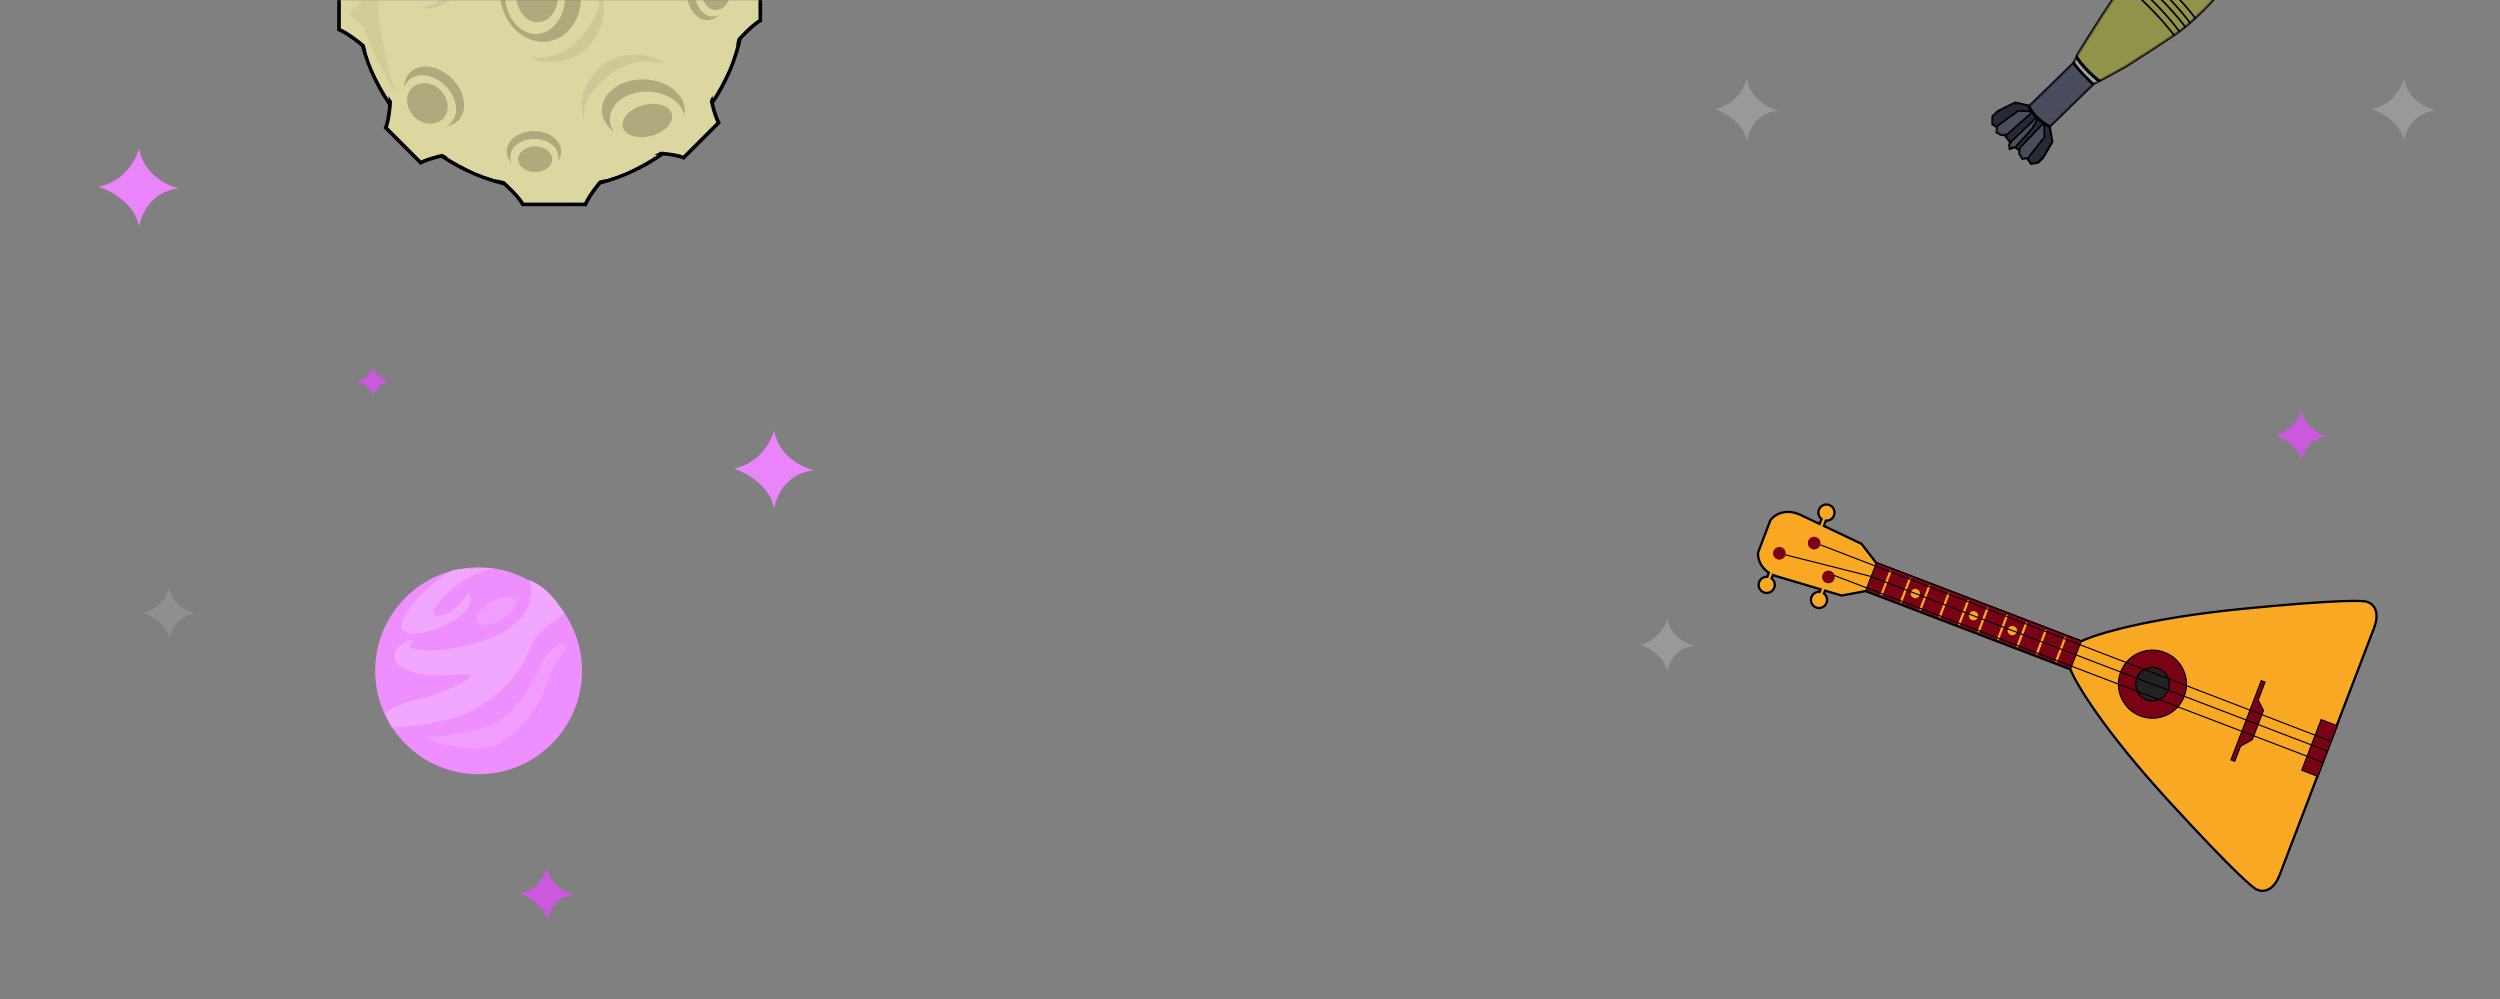 <svg width="1366" height="546" viewBox="0 0 1366 546" fill="none" xmlns="http://www.w3.org/2000/svg">
<rect x="0" y="0" width="1366" height="546" fill="#808080" stroke="none"/>
<mask id="mask0_92_1050" style="mask-type:alpha" maskUnits="userSpaceOnUse" x="0" y="0" width="1366" height="546">
<rect width="1366" height="546" fill="#E466F9"/>
</mask>
<g mask="url(#mask0_92_1050)">
<mask id="path-2-outside-1_92_1050" maskUnits="userSpaceOnUse" x="932.633" y="212.541" width="370.239" height="277.92" fill="black">
<rect fill="white" x="932.633" y="212.541" width="370.239" height="277.92"/>
<path fill-rule="evenodd" clip-rule="evenodd" d="M1185.3 438.031C1149.48 398.959 1134.35 373.557 1131.26 365.74L1019.37 322.965L1006.3 325.391C1004.14 324.773 1000.91 323.822 997.192 322.722L996.59 324.296C998.099 325.454 998.738 327.506 998.024 329.374C997.154 331.65 994.603 332.79 992.326 331.92C990.049 331.05 988.909 328.499 989.78 326.222C990.494 324.354 992.338 323.252 994.235 323.396L994.767 322.003C991.562 321.053 988.114 320.027 984.755 319.028L984.755 319.027C979.601 317.494 974.658 316.023 971.127 314.984C970.273 314.732 969.485 314.443 968.757 314.122L968.012 316.071C969.521 317.229 970.159 319.281 969.445 321.148C968.575 323.425 966.024 324.565 963.747 323.694C961.47 322.824 960.33 320.273 961.201 317.996C961.915 316.129 963.759 315.026 965.656 315.17L966.515 312.923C961.341 309.594 960.348 304.461 960.621 301.856L967.373 284.194C969.283 281.552 975.274 277.299 983.955 281.427C986.689 282.727 990.33 284.448 994.243 286.295L995.281 283.581C993.772 282.423 993.133 280.371 993.847 278.504C994.717 276.227 997.269 275.087 999.545 275.957C1001.82 276.828 1002.96 279.379 1002.09 281.656C1001.38 283.523 999.533 284.626 997.636 284.482L996.53 287.375L996.806 287.505C1004.64 291.205 1013 295.149 1017.1 297.133L1025.22 307.659L1137.12 350.433C1144.63 346.672 1172.84 337.85 1225.59 332.651C1278.33 327.452 1292.83 328.005 1293.49 328.931C1296.25 329.65 1300.86 333.5 1297.17 343.152L1245.63 477.968C1241.94 487.626 1235.94 487.426 1233.4 486.118C1232.29 486.369 1221.12 477.104 1185.3 438.031Z"/>
</mask>
<path fill-rule="evenodd" clip-rule="evenodd" d="M1185.3 438.031C1149.48 398.959 1134.35 373.557 1131.26 365.74L1019.37 322.965L1006.3 325.391C1004.14 324.773 1000.91 323.822 997.192 322.722L996.59 324.296C998.099 325.454 998.738 327.506 998.024 329.374C997.154 331.65 994.603 332.79 992.326 331.92C990.049 331.05 988.909 328.499 989.78 326.222C990.494 324.354 992.338 323.252 994.235 323.396L994.767 322.003C991.562 321.053 988.114 320.027 984.755 319.028L984.755 319.027C979.601 317.494 974.658 316.023 971.127 314.984C970.273 314.732 969.485 314.443 968.757 314.122L968.012 316.071C969.521 317.229 970.159 319.281 969.445 321.148C968.575 323.425 966.024 324.565 963.747 323.694C961.47 322.824 960.33 320.273 961.201 317.996C961.915 316.129 963.759 315.026 965.656 315.17L966.515 312.923C961.341 309.594 960.348 304.461 960.621 301.856L967.373 284.194C969.283 281.552 975.274 277.299 983.955 281.427C986.689 282.727 990.33 284.448 994.243 286.295L995.281 283.581C993.772 282.423 993.133 280.371 993.847 278.504C994.717 276.227 997.269 275.087 999.545 275.957C1001.82 276.828 1002.96 279.379 1002.09 281.656C1001.38 283.523 999.533 284.626 997.636 284.482L996.53 287.375L996.806 287.505C1004.64 291.205 1013 295.149 1017.1 297.133L1025.22 307.659L1137.12 350.433C1144.63 346.672 1172.84 337.85 1225.59 332.651C1278.33 327.452 1292.83 328.005 1293.49 328.931C1296.25 329.65 1300.86 333.5 1297.17 343.152L1245.63 477.968C1241.94 487.626 1235.94 487.426 1233.4 486.118C1232.29 486.369 1221.12 477.104 1185.3 438.031Z" fill="#F9A824"/>
<path d="M1131.26 365.74L1131.85 365.508L1131.75 365.25L1131.49 365.151L1131.26 365.74ZM1185.3 438.031L1185.76 437.605L1185.3 438.031ZM1019.37 322.965L1019.6 322.376L1019.43 322.313L1019.26 322.345L1019.37 322.965ZM1006.3 325.391L1006.12 325.997L1006.27 326.038L1006.41 326.011L1006.3 325.391ZM997.192 322.722L997.371 322.117L996.812 321.952L996.603 322.497L997.192 322.722ZM996.59 324.296L996.001 324.071L995.834 324.51L996.207 324.797L996.59 324.296ZM994.235 323.396L994.187 324.024L994.656 324.06L994.824 323.621L994.235 323.396ZM994.767 322.003L995.356 322.228L995.599 321.592L994.946 321.399L994.767 322.003ZM984.755 319.028L984.575 319.632L984.576 319.632L984.755 319.028ZM984.755 319.027L984.935 318.423L984.935 318.423L984.755 319.027ZM971.127 314.984L971.305 314.379L971.305 314.379L971.127 314.984ZM968.757 314.122L969.011 313.545L968.405 313.277L968.168 313.897L968.757 314.122ZM968.012 316.071L967.423 315.846L967.255 316.285L967.628 316.571L968.012 316.071ZM961.201 317.996L961.79 318.221L961.201 317.996ZM965.656 315.17L965.608 315.799L966.077 315.834L966.245 315.395L965.656 315.17ZM966.515 312.923L967.104 313.148L967.287 312.669L966.856 312.392L966.515 312.923ZM960.621 301.856L960.032 301.63L960.003 301.708L959.994 301.79L960.621 301.856ZM967.373 284.194L966.862 283.825L966.813 283.892L966.784 283.969L967.373 284.194ZM983.955 281.427L983.684 281.996L983.955 281.427ZM994.243 286.295L993.974 286.865L994.589 287.156L994.832 286.52L994.243 286.295ZM995.281 283.581L995.87 283.806L996.038 283.367L995.665 283.081L995.281 283.581ZM997.636 284.482L997.684 283.853L997.215 283.817L997.047 284.256L997.636 284.482ZM996.53 287.375L995.941 287.15L995.733 287.696L996.261 287.945L996.53 287.375ZM996.806 287.505L996.537 288.075L996.537 288.075L996.806 287.505ZM1017.1 297.133L1017.6 296.748L1017.51 296.63L1017.37 296.565L1017.1 297.133ZM1025.22 307.659L1024.73 308.044L1024.83 308.185L1025 308.248L1025.22 307.659ZM1137.12 350.433L1136.89 351.022L1137.15 351.121L1137.4 350.997L1137.12 350.433ZM1225.59 332.651L1225.52 332.024L1225.59 332.651ZM1293.49 328.931L1292.98 329.296L1293.11 329.483L1293.33 329.541L1293.49 328.931ZM1233.4 486.118L1233.69 485.558L1233.49 485.453L1233.26 485.503L1233.4 486.118ZM1130.68 365.971C1133.81 373.898 1149 399.37 1184.84 438.457L1185.76 437.605C1149.96 398.548 1134.89 373.215 1131.85 365.508L1130.68 365.971ZM1019.15 323.554L1131.04 366.329L1131.49 365.151L1019.6 322.376L1019.15 323.554ZM1006.41 326.011L1019.49 323.585L1019.26 322.345L1006.18 324.771L1006.41 326.011ZM997.013 323.326C1000.73 324.427 1003.97 325.378 1006.12 325.997L1006.47 324.785C1004.32 324.168 1001.09 323.218 997.371 322.117L997.013 323.326ZM997.179 324.521L997.781 322.947L996.603 322.497L996.001 324.071L997.179 324.521ZM998.613 329.599C999.429 327.464 998.698 325.119 996.974 323.796L996.207 324.797C997.501 325.789 998.047 327.549 997.435 329.148L998.613 329.599ZM992.101 332.509C994.703 333.504 997.619 332.201 998.613 329.599L997.435 329.148C996.689 331.1 994.503 332.077 992.551 331.331L992.101 332.509ZM989.191 325.997C988.196 328.599 989.499 331.514 992.101 332.509L992.551 331.331C990.6 330.585 989.623 328.398 990.369 326.447L989.191 325.997ZM994.283 322.767C992.116 322.602 990.007 323.862 989.191 325.997L990.369 326.447C990.98 324.847 992.561 323.901 994.187 324.024L994.283 322.767ZM994.178 321.778L993.646 323.171L994.824 323.621L995.356 322.228L994.178 321.778ZM984.576 319.632C987.934 320.631 991.382 321.657 994.588 322.608L994.946 321.399C991.741 320.448 988.294 319.422 984.935 318.423L984.576 319.632ZM984.574 319.631L984.575 319.632L984.936 318.424L984.935 318.423L984.574 319.631ZM970.949 315.588C974.479 316.628 979.42 318.098 984.575 319.632L984.935 318.423C979.781 316.89 974.837 315.419 971.305 314.379L970.949 315.588ZM968.502 314.699C969.256 315.031 970.07 315.33 970.949 315.588L971.305 314.379C970.476 314.135 969.713 313.855 969.011 313.545L968.502 314.699ZM968.601 316.296L969.346 314.347L968.168 313.897L967.423 315.846L968.601 316.296ZM970.034 321.373C970.85 319.238 970.12 316.893 968.395 315.571L967.628 316.571C968.922 317.564 969.468 319.323 968.856 320.923L970.034 321.373ZM963.522 324.283C966.124 325.278 969.04 323.975 970.034 321.373L968.856 320.923C968.11 322.874 965.924 323.851 963.972 323.105L963.522 324.283ZM960.612 317.771C959.617 320.373 960.92 323.289 963.522 324.283L963.972 323.105C962.021 322.359 961.044 320.173 961.79 318.221L960.612 317.771ZM965.704 314.541C963.537 314.377 961.428 315.636 960.612 317.771L961.79 318.221C962.401 316.621 963.982 315.675 965.608 315.799L965.704 314.541ZM965.926 312.697L965.067 314.945L966.245 315.395L967.104 313.148L965.926 312.697ZM959.994 301.79C959.701 304.585 960.764 309.973 966.174 313.453L966.856 312.392C961.919 309.216 960.995 304.336 961.248 301.921L959.994 301.79ZM966.784 283.969L960.032 301.63L961.21 302.081L967.962 284.419L966.784 283.969ZM984.226 280.858C975.221 276.576 968.917 280.982 966.862 283.825L967.884 284.564C969.649 282.121 975.326 278.022 983.684 281.996L984.226 280.858ZM994.512 285.725C990.599 283.878 986.959 282.158 984.226 280.858L983.684 281.996C986.42 283.297 990.061 285.018 993.974 286.865L994.512 285.725ZM994.692 283.356L993.654 286.07L994.832 286.52L995.87 283.806L994.692 283.356ZM993.258 278.279C992.442 280.414 993.173 282.758 994.897 284.081L995.665 283.081C994.371 282.088 993.824 280.329 994.436 278.729L993.258 278.279ZM999.77 275.369C997.168 274.374 994.253 275.677 993.258 278.279L994.436 278.729C995.182 276.778 997.369 275.8 999.32 276.546L999.77 275.369ZM1002.68 281.881C1003.68 279.279 1002.37 276.363 999.77 275.369L999.32 276.546C1001.27 277.292 1002.25 279.479 1001.5 281.431L1002.68 281.881ZM997.589 285.11C999.756 285.275 1001.86 284.016 1002.68 281.881L1001.5 281.431C1000.89 283.03 999.31 283.977 997.684 283.853L997.589 285.11ZM997.119 287.6L998.225 284.707L997.047 284.256L995.941 287.15L997.119 287.6ZM997.075 286.935L996.799 286.805L996.261 287.945L996.537 288.075L997.075 286.935ZM1017.37 296.565C1013.27 294.58 1004.91 290.634 997.075 286.935L996.537 288.075C1004.38 291.776 1012.73 295.718 1016.82 297.7L1017.37 296.565ZM1025.72 307.274L1017.6 296.748L1016.6 297.518L1024.73 308.044L1025.72 307.274ZM1137.34 349.844L1025.45 307.07L1025 308.248L1136.89 351.022L1137.34 349.844ZM1225.52 332.024C1172.76 337.225 1144.45 346.055 1136.83 349.869L1137.4 350.997C1144.81 347.289 1172.92 338.476 1225.65 333.278L1225.52 332.024ZM1294.01 328.566C1293.91 328.435 1293.79 328.352 1293.7 328.3C1293.61 328.245 1293.51 328.202 1293.41 328.167C1293.2 328.097 1292.95 328.039 1292.65 327.99C1292.05 327.89 1291.2 327.811 1290.05 327.76C1287.75 327.658 1284.2 327.666 1279.05 327.864C1268.73 328.261 1251.9 329.423 1225.52 332.024L1225.65 333.278C1252.01 330.679 1268.81 329.519 1279.1 329.124C1284.24 328.926 1287.74 328.92 1289.99 329.02C1291.12 329.07 1291.92 329.146 1292.44 329.233C1292.71 329.277 1292.89 329.321 1292.99 329.359C1293.02 329.368 1293.04 329.375 1293.05 329.381C1293.07 329.387 1293.07 329.391 1293.07 329.391C1293.07 329.39 1293.07 329.389 1293.07 329.386C1293.06 329.383 1293.06 329.379 1293.05 329.372C1293.03 329.359 1293.01 329.335 1292.98 329.296L1294.01 328.566ZM1297.76 343.377C1299.64 338.446 1299.45 334.886 1298.32 332.429C1297.2 329.981 1295.2 328.723 1293.65 328.321L1293.33 329.541C1294.55 329.858 1296.23 330.885 1297.18 332.954C1298.12 335.015 1298.38 338.207 1296.58 342.927L1297.76 343.377ZM1246.22 478.193L1297.76 343.377L1296.58 342.927L1245.04 477.743L1246.22 478.193ZM1233.11 486.679C1234.53 487.41 1236.87 487.81 1239.33 486.733C1241.81 485.652 1244.33 483.128 1246.22 478.193L1245.04 477.743C1243.23 482.467 1240.91 484.671 1238.83 485.577C1236.74 486.488 1234.81 486.134 1233.69 485.558L1233.11 486.679ZM1184.84 438.457C1202.75 457.998 1214.51 470.093 1221.93 477.274C1225.64 480.864 1228.27 483.233 1230.06 484.693C1230.95 485.421 1231.64 485.934 1232.15 486.259C1232.4 486.421 1232.63 486.547 1232.83 486.63C1232.93 486.672 1233.03 486.708 1233.14 486.731C1233.24 486.752 1233.38 486.769 1233.54 486.733L1233.26 485.503C1233.31 485.493 1233.34 485.492 1233.36 485.493C1233.38 485.493 1233.38 485.494 1233.39 485.495C1233.39 485.495 1233.4 485.496 1233.4 485.496C1233.4 485.496 1233.39 485.495 1233.37 485.49C1233.36 485.485 1233.34 485.478 1233.32 485.468C1233.21 485.423 1233.05 485.338 1232.82 485.194C1232.37 484.909 1231.73 484.433 1230.85 483.717C1229.11 482.29 1226.51 479.947 1222.81 476.368C1215.41 469.211 1203.67 457.137 1185.76 437.605L1184.84 438.457Z" fill="black" mask="url(#path-2-outside-1_92_1050)"/>
<path d="M1235.55 371.915L1219 415.199L1221.06 415.987L1224.22 407.743L1230.66 404.131L1236.74 388.23L1233.9 382.42L1237.61 372.703L1235.55 371.915Z" fill="#790215" stroke="black" stroke-width="0.63"/>
<rect x="1257.67" y="420.869" width="29.632" height="9.457" transform="rotate(-69.079 1257.67 420.869)" fill="#790215" stroke="black" stroke-width="0.63"/>
<path d="M1025.32 307.409L1019.47 322.721L1131.36 365.495L1137.21 350.184L1025.32 307.409Z" fill="#790215" stroke="black" stroke-width="0.63"/>
<ellipse cx="1046.54" cy="324.295" rx="2.522" ry="2.522" transform="rotate(110.921 1046.54 324.295)" fill="#F9A824"/>
<ellipse cx="1078.34" cy="336.452" rx="2.522" ry="2.522" transform="rotate(110.921 1078.34 336.452)" fill="#F9A824"/>
<ellipse cx="1099.54" cy="344.557" rx="2.522" ry="2.522" transform="rotate(110.921 1099.54 344.557)" fill="#F9A824"/>
<rect x="1027.35" y="325.059" width="14.501" height="1.261" rx="0.63" transform="rotate(-69.079 1027.35 325.059)" fill="#F9A824"/>
<rect x="1037.95" y="329.111" width="14.501" height="1.261" rx="0.63" transform="rotate(-69.079 1037.95 329.111)" fill="#F9A824"/>
<rect x="1048.55" y="333.164" width="14.501" height="1.261" rx="0.63" transform="rotate(-69.079 1048.55 333.164)" fill="#F9A824"/>
<rect x="1059.15" y="337.216" width="14.501" height="1.261" rx="0.63" transform="rotate(-69.079 1059.15 337.216)" fill="#F9A824"/>
<rect x="1069.75" y="341.268" width="14.501" height="1.261" rx="0.63" transform="rotate(-69.079 1069.75 341.268)" fill="#F9A824"/>
<rect x="1080.35" y="345.32" width="14.501" height="1.261" rx="0.63" transform="rotate(-69.079 1080.35 345.32)" fill="#F9A824"/>
<rect x="1090.95" y="349.373" width="14.501" height="1.261" rx="0.63" transform="rotate(-69.079 1090.95 349.373)" fill="#F9A824"/>
<rect x="1101.55" y="353.425" width="14.501" height="1.261" rx="0.63" transform="rotate(-69.079 1101.55 353.425)" fill="#F9A824"/>
<rect x="1112.15" y="357.477" width="14.501" height="1.261" rx="0.63" transform="rotate(-69.079 1112.15 357.477)" fill="#F9A824"/>
<rect x="1122.75" y="361.53" width="14.501" height="1.261" rx="0.63" transform="rotate(-69.079 1122.75 361.53)" fill="#F9A824"/>
<circle cx="1176.1" cy="373.824" r="18.599" transform="rotate(-69.079 1176.1 373.824)" fill="#790215" stroke="black" stroke-width="0.63"/>
<circle cx="1176.1" cy="373.824" r="9.142" transform="rotate(-69.079 1176.1 373.824)" fill="#222222" stroke="black" stroke-width="0.63"/>
<path d="M975.021 303.031L1021.85 314.857L1271.5 410.295" stroke="black" stroke-width="0.63"/>
<path d="M994.61 297.695L1273.53 404.994" stroke="black" stroke-width="0.63"/>
<ellipse cx="972.259" cy="302.312" rx="3.468" ry="3.468" transform="rotate(110.921 972.259 302.312)" fill="#790215"/>
<ellipse cx="991.259" cy="296.751" rx="3.468" ry="3.468" transform="rotate(110.921 991.259 296.751)" fill="#790215"/>
<ellipse cx="999.037" cy="315.249" rx="3.468" ry="3.468" transform="rotate(110.921 999.037 315.249)" fill="#790215"/>
<path d="M1269.43 416.59L1002.07 314.382" stroke="black" stroke-width="0.63"/>
<circle cx="300.804" cy="-2.95" r="106.314" fill="#DCD6A1" stroke="black" stroke-width="2"/>
<path fill-rule="evenodd" clip-rule="evenodd" d="M333.423 93.044C329.673 97.186 321.721 106.713 319.921 111.684L302.668 111.684L285.665 111.684C283.21 106.713 272.367 97.186 267.253 93.044L302.668 93.044L309.192 93.044L333.423 93.044Z" fill="#DCD6A1"/>
<path d="M319.921 111.684L319.921 112.684L320.622 112.684L320.861 112.024L319.921 111.684ZM333.423 93.044L334.165 93.716L335.678 92.044L333.423 92.044L333.423 93.044ZM302.668 111.684L302.668 112.684L302.668 111.684ZM285.665 111.684L284.769 112.127L285.044 112.684L285.665 112.684L285.665 111.684ZM267.253 93.044L267.253 92.044L264.429 92.044L266.623 93.821L267.253 93.044ZM302.668 93.044L302.668 94.044L302.668 93.044ZM309.192 93.044L309.192 92.044L309.192 93.044ZM320.861 112.024C321.702 109.702 324.047 106.19 326.736 102.659C329.398 99.165 332.305 95.769 334.165 93.716L332.682 92.373C330.791 94.461 327.847 97.9 325.145 101.447C322.471 104.959 319.94 108.695 318.981 111.343L320.861 112.024ZM302.668 112.684L319.921 112.684L319.921 110.684L302.668 110.684L302.668 112.684ZM302.668 110.684L285.665 110.684L285.665 112.684L302.668 112.684L302.668 110.684ZM286.562 111.241C285.889 109.879 284.682 108.273 283.226 106.601C281.758 104.914 279.991 103.105 278.15 101.333C274.468 97.788 270.457 94.352 267.882 92.267L266.623 93.821C269.163 95.878 273.13 99.277 276.763 102.774C278.579 104.522 280.302 106.286 281.717 107.913C283.145 109.554 284.214 111.003 284.769 112.127L286.562 111.241ZM267.253 94.044L302.668 94.044L302.668 92.044L267.253 92.044L267.253 94.044ZM302.668 94.044L309.192 94.044L309.192 92.044L302.668 92.044L302.668 94.044ZM333.423 92.044L309.192 92.044L309.192 94.044L333.423 94.044L333.423 92.044Z" fill="black"/>
<ellipse cx="300.804" cy="77.667" rx="56.851" ry="23.765" fill="#DCD6A1"/>
<path fill-rule="evenodd" clip-rule="evenodd" d="M396.798 -36.501C400.94 -32.75 410.467 -24.799 415.438 -22.999L415.438 -5.746L415.438 11.257C410.467 13.712 400.94 24.555 396.798 29.67L396.798 -5.746L396.798 -12.27L396.798 -36.501Z" fill="#DCD6A1"/>
<path d="M415.438 -22.999L416.438 -22.999L416.438 -23.7L415.778 -23.939L415.438 -22.999ZM396.798 -36.501L397.469 -37.242L395.798 -38.755L395.798 -36.501L396.798 -36.501ZM415.438 -5.746L416.438 -5.746L415.438 -5.746ZM415.438 11.257L415.881 12.154L416.438 11.879L416.438 11.257L415.438 11.257ZM396.798 29.67L395.798 29.67L395.798 32.493L397.575 30.299L396.798 29.67ZM396.798 -5.746L395.798 -5.746L396.798 -5.746ZM415.778 -23.939C413.456 -24.78 409.944 -27.125 406.413 -29.814C402.919 -32.475 399.523 -35.382 397.469 -37.242L396.127 -35.76C398.215 -33.869 401.654 -30.925 405.201 -28.223C408.712 -25.549 412.449 -23.017 415.097 -22.058L415.778 -23.939ZM416.438 -5.746L416.438 -22.999L414.438 -22.999L414.438 -5.746L416.438 -5.746ZM414.438 -5.746L414.438 11.257L416.438 11.257L416.438 -5.746L414.438 -5.746ZM414.995 10.361C413.633 11.033 412.027 12.241 410.354 13.696C408.668 15.164 406.859 16.932 405.087 18.773C401.542 22.454 398.106 26.466 396.021 29.04L397.575 30.299C399.632 27.759 403.031 23.792 406.528 20.16C408.276 18.343 410.04 16.621 411.667 15.205C413.308 13.777 414.757 12.709 415.881 12.154L414.995 10.361ZM397.798 29.67L397.798 -5.746L395.798 -5.746L395.798 29.67L397.798 29.67ZM397.798 -5.746L397.798 -12.27L395.798 -12.27L395.798 -5.746L397.798 -5.746ZM395.798 -36.501L395.798 -12.27L397.798 -12.27L397.798 -36.501L395.798 -36.501Z" fill="black"/>
<path fill-rule="evenodd" clip-rule="evenodd" d="M203.878 29.67C199.736 25.919 190.209 17.968 185.239 16.167L185.239 5.438L185.239 -1.086L185.239 -18.089C190.209 -20.544 199.736 -31.386 203.878 -36.501L203.878 -1.086L203.878 5.438L203.878 29.67Z" fill="#DCD6A1"/>
<path d="M185.239 16.167L184.239 16.167L184.239 16.869L184.898 17.108L185.239 16.167ZM203.878 29.67L203.207 30.411L204.878 31.924L204.878 29.67L203.878 29.67ZM185.239 -1.086L184.239 -1.086L185.239 -1.086ZM185.239 -18.089L184.796 -18.985L184.239 -18.71L184.239 -18.089L185.239 -18.089ZM203.878 -36.501L204.878 -36.501L204.878 -39.325L203.101 -37.13L203.878 -36.501ZM203.878 -1.086L202.878 -1.086L203.878 -1.086ZM203.878 5.438L204.878 5.438L203.878 5.438ZM184.898 17.108C187.221 17.949 190.733 20.294 194.263 22.983C197.758 25.644 201.153 28.551 203.207 30.411L204.549 28.928C202.461 27.038 199.022 24.093 195.475 21.392C191.964 18.717 188.227 16.186 185.579 15.227L184.898 17.108ZM184.239 -1.086L184.239 16.167L186.239 16.167L186.239 -1.086L184.239 -1.086ZM186.239 -1.086L186.239 -18.089L184.239 -18.089L184.239 -1.086L186.239 -1.086ZM185.682 -17.192C187.043 -17.864 188.649 -19.072 190.322 -20.528C192.009 -21.995 193.817 -23.763 195.59 -25.604C199.134 -29.285 202.57 -33.297 204.655 -35.871L203.101 -37.13C201.044 -34.59 197.646 -30.623 194.149 -26.991C192.4 -25.175 190.636 -23.452 189.009 -22.036C187.368 -20.609 185.92 -19.54 184.796 -18.985L185.682 -17.192ZM202.878 -36.501L202.878 -1.086L204.878 -1.086L204.878 -36.501L202.878 -36.501ZM202.878 -1.086L202.878 5.438L204.878 5.438L204.878 -1.086L202.878 -1.086ZM204.878 29.67L204.878 5.438L202.878 5.438L202.878 29.67L204.878 29.67Z" fill="black"/>
<path d="M350.094 83.243C355.875 83.32 368.659 84.009 373.542 86.155L392.647 67.051C390.136 62.532 387.834 51.361 386.997 46.34L350.094 83.243Z" fill="#DCD6A1" stroke="black" stroke-width="2"/>
<path d="M348.801 88.85C354.02 86.614 362.159 82.326 365.576 80.462C370.547 75.802 381.607 64.805 386.08 58.095C390.554 51.385 391.361 45.358 391.206 43.183C382.663 45.047 362.874 51.851 352.063 64.153C338.549 79.531 342.277 91.646 348.801 88.85Z" fill="#DCD6A1"/>
<path fill-rule="evenodd" clip-rule="evenodd" d="M213.679 46.34C213.603 52.122 212.913 64.905 210.767 69.789L223.888 82.91L223.888 82.91L229.872 88.893C234.39 86.382 245.561 84.08 250.582 83.243L233.43 66.091L233.43 66.091L213.679 46.34Z" fill="#DCD6A1"/>
<path d="M210.767 69.789L209.852 69.387L209.577 70.013L210.06 70.496L210.767 69.789ZM213.679 46.34L214.386 45.633L212.711 43.958L212.679 46.327L213.679 46.34ZM223.888 82.91L223.181 83.617L223.888 84.324L224.595 83.617L223.888 82.91ZM223.888 82.91L224.595 82.203L223.888 81.495L223.181 82.203L223.888 82.91ZM229.872 88.893L229.165 89.6L229.698 90.134L230.357 89.767L229.872 88.893ZM250.582 83.243L250.746 84.23L252.663 83.91L251.289 82.536L250.582 83.243ZM233.43 66.091L234.137 65.384L233.43 64.677L232.723 65.384L233.43 66.091ZM233.43 66.091L232.723 66.798L233.43 67.505L234.137 66.798L233.43 66.091ZM211.683 70.191C212.828 67.584 213.546 63.014 213.994 58.5C214.448 53.938 214.641 49.267 214.679 46.354L212.679 46.327C212.641 49.195 212.451 53.807 212.004 58.302C211.552 62.846 210.852 67.11 209.852 69.387L211.683 70.191ZM224.595 82.203L211.474 69.082L210.06 70.496L223.181 83.617L224.595 82.203ZM223.181 82.203L223.181 82.203L224.595 83.617L224.595 83.617L223.181 82.203ZM223.181 83.617L229.165 89.6L230.579 88.186L224.595 82.203L223.181 83.617ZM230.357 89.767C232.488 88.584 236.291 87.406 240.281 86.411C244.236 85.424 248.258 84.644 250.746 84.23L250.417 82.257C247.886 82.679 243.811 83.469 239.797 84.47C235.816 85.463 231.774 86.692 229.386 88.019L230.357 89.767ZM251.289 82.536L234.137 65.384L232.723 66.798L249.875 83.95L251.289 82.536ZM232.723 65.384L232.723 65.384L234.137 66.798L234.137 66.798L232.723 65.384ZM212.972 47.048L232.723 66.798L234.137 65.384L214.386 45.633L212.972 47.048Z" fill="black"/>
<ellipse cx="220.188" cy="-2.95" rx="56.851" ry="23.765" transform="rotate(-90 220.188 -2.95)" fill="#DCD6A1"/>
<ellipse cx="230.988" cy="37.359" rx="56.851" ry="23.765" transform="rotate(-120 230.988 37.359)" fill="#DCD6A1"/>
<path opacity="0.23" d="M202.019 -22.521C204.256 -38.924 209.475 -49.859 211.805 -53.277C205.281 -26.715 202.019 7.302 215.999 50.639C206.679 36.846 200.932 21.282 199.223 15.224L190.369 7.302L199.223 -0.62L190.369 -5.279L199.223 -12.735C196.272 -12.891 190.369 -13.574 190.369 -15.065C190.369 -16.556 198.136 -20.657 202.019 -22.521Z" fill="#AFAA7E"/>
<ellipse cx="381.42" cy="-2.95" rx="56.851" ry="23.765" transform="rotate(-90 381.42 -2.95)" fill="#DCD6A1"/>
<ellipse cx="370.62" cy="-43.258" rx="56.851" ry="23.765" transform="rotate(-120 370.62 -43.258)" fill="#DCD6A1"/>
<ellipse cx="351.566" cy="60.312" rx="22.694" ry="16.914" transform="rotate(-178.464 351.566 60.312)" fill="#AFAA7E"/>
<ellipse cx="353.703" cy="65.33" rx="20.518" ry="15.293" transform="rotate(-178.464 353.703 65.33)" fill="#DCD6A1"/>
<path opacity="0.3" d="M319.785 17.548C309.027 31.582 295.257 32.686 289.717 31.484C297.418 36.212 315.691 34.611 323.726 22.871C335.144 6.187 328.385 -5.828 325.262 -8.779C327.919 -5.851 330.544 3.514 319.785 17.548Z" fill="#AFAA7E"/>
<path opacity="0.3" d="M331.042 42.439C344.527 31.001 358.219 32.836 363.379 35.184C356.853 28.932 338.655 26.629 328.318 36.402C313.627 50.291 317.689 63.465 320.116 67.01C318.139 63.586 317.557 53.877 331.042 42.439Z" fill="#AFAA7E"/>
<path opacity="0.3" d="M250.412 -14.57C245.379 -0.508 234.588 3.932 229.822 4.394C237.236 6.21 251.52 0.21 254.955 -11.305C259.835 -27.669 251.3 -35.59 248.027 -37.158C250.92 -35.489 255.446 -28.633 250.412 -14.57Z" fill="#AFAA7E"/>
<ellipse cx="353.704" cy="65.844" rx="13.853" ry="8.652" transform="rotate(165 353.704 65.844)" fill="#AFAA7E"/>
<ellipse rx="25.034" ry="22.463" transform="matrix(0.126 -0.992 0.973 0.232 295.311 -2.552)" fill="#AFAA7E"/>
<ellipse rx="20.874" ry="16.675" transform="matrix(0.126 -0.992 0.973 0.232 292.346 -2.499)" fill="#DCD6A1"/>
<ellipse rx="14.537" ry="11.613" transform="matrix(0.126 -0.992 0.973 0.232 293.43 -2.499)" fill="#AFAA7E"/>
<ellipse cx="231.576" cy="-20.521" rx="18.563" ry="13.835" transform="rotate(-78.632 231.576 -20.521)" fill="#AFAA7E"/>
<ellipse cx="237.215" cy="52.723" rx="18.563" ry="13.835" transform="rotate(-135 237.215 52.723)" fill="#AFAA7E"/>
<ellipse cx="234.754" cy="55.594" rx="16.397" ry="12.223" transform="rotate(-135 234.754 55.594)" fill="#DCD6A1"/>
<ellipse cx="233.516" cy="56.502" rx="11.926" ry="10.205" transform="rotate(-135 233.516 56.502)" fill="#AFAA7E"/>
<ellipse cx="291.746" cy="82.718" rx="14.908" ry="11.111" transform="rotate(-180 291.746 82.718)" fill="#AFAA7E"/>
<ellipse cx="291.979" cy="85.747" rx="13.168" ry="9.817" transform="rotate(-180 291.979 85.747)" fill="#DCD6A1"/>
<ellipse cx="292.416" cy="86.987" rx="9.32" ry="6.99" transform="rotate(180 292.416 86.987)" fill="#AFAA7E"/>
<ellipse cx="386.472" cy="-3.921" rx="14.908" ry="11.111" transform="rotate(90 386.472 -3.921)" fill="#AFAA7E"/>
<ellipse cx="389.501" cy="-4.154" rx="13.168" ry="9.817" transform="rotate(90 389.501 -4.154)" fill="#DCD6A1"/>
<ellipse cx="391.211" cy="-4.813" rx="10.252" ry="7.922" transform="rotate(90 391.211 -4.813)" fill="#AFAA7E"/>
<path d="M401 256C415 253.2 421.5 241.167 423 235C425.4 249.4 438.667 255.667 445 257C429.8 258.2 424 271.167 423 278C421 265.6 407.5 258.167 401 256Z" fill="#E984FA"/>
<path d="M54 102C68 99.2 74.5 87.167 76 81C78.4 95.4 91.667 101.667 98 103C82.8 104.2 77 117.167 76 124C74 111.6 60.5 104.167 54 102Z" fill="#E984FA"/>
<path d="M284 488.163C293.545 486.274 297.977 478.159 299 474C300.636 483.712 309.682 487.938 314 488.837C303.636 489.647 299.682 498.391 299 503C297.636 494.637 288.432 489.624 284 488.163Z" fill="#CA59DD"/>
<path d="M195 208.302C200.727 207.195 203.386 202.438 204 200C204.982 205.693 210.409 208.171 213 208.698C206.782 209.172 204.409 214.298 204 217C203.182 212.098 197.659 209.159 195 208.302Z" fill="#CA59DD"/>
<path opacity="0.2" d="M896 352.163C905.545 350.274 909.977 342.159 911 338C912.636 347.712 921.682 351.938 926 352.837C915.636 353.647 911.682 362.391 911 367C909.636 358.637 900.432 353.624 896 352.163Z" fill="white"/>
<path opacity="0.2" d="M937 59.605C948.136 57.391 953.307 47.876 954.5 43C956.409 54.386 966.962 59.341 972 60.395C959.909 61.344 955.295 71.597 954.5 77C952.909 67.195 942.17 61.318 937 59.605Z" fill="white"/>
<path opacity="0.2" d="M1296 59.605C1307.14 57.391 1312.31 47.876 1313.5 43C1315.41 54.386 1325.96 59.341 1331 60.395C1318.91 61.344 1314.3 71.597 1313.5 77C1311.91 67.195 1301.17 61.318 1296 59.605Z" fill="white"/>
<path d="M1243 237.674C1252.23 235.851 1256.51 228.016 1257.5 224C1259.08 233.377 1267.83 237.457 1272 238.326C1261.98 239.107 1258.16 247.55 1257.5 252C1256.18 243.926 1247.28 239.085 1243 237.674Z" fill="#CA59DD"/>
<path opacity="0.12" d="M78 334.674C87.227 332.851 91.511 325.016 92.5 321C94.082 330.377 102.826 334.457 107 335.326C96.982 336.107 93.159 344.55 92.5 349C91.182 340.926 82.284 336.085 78 334.674Z" fill="white"/>
</g>
<circle cx="261.5" cy="366.5" r="56.5" fill="#EF8FFF"/>
<path d="M275.5 345C291.9 335.4 291.333 322.333 289 317C298.2 319.8 305.833 330.5 308.5 335.5C303.333 338.333 292.3 346.1 289.5 354.5C286 365 274.5 379.5 258.5 388C245.7 394.8 223.5 397.167 214 397.5L210.5 390C211.5 388.5 216.6 384.8 229 382C244.5 378.5 269.5 366.5 250 368.5C230.5 370.5 216 366 215.5 359C215 352 229 346.5 224.5 352C220 357.5 255 357 275.5 345Z" fill="#F2A7FF"/>
<path opacity="0.6" d="M271.542 394.494C260.398 400.097 241.204 402.432 233 402.899C233 404.767 262.255 414.106 274.793 405.234C287.331 396.362 295.225 385.621 299.404 371.612C303.583 357.604 314.728 352 307.763 352C302.19 352 298.011 358.226 296.618 361.339C292.903 370.056 282.687 388.89 271.542 394.494Z" fill="#F2A7FF"/>
<ellipse cx="271.105" cy="333.741" rx="11.957" ry="5.5" transform="rotate(-30 271.105 333.741)" fill="#F19DFF"/>
<path d="M221 337C227.8 325 240.167 315.667 245.5 312.5C246 312.167 247.9 311.4 251.5 311C255.1 310.6 265.333 310.5 270 310.5C249.5 314 229.5 337 239.5 336.5C247.5 336.1 253.833 327.667 256 323.5C257.667 325.667 258.7 331.6 249.5 338C238 346 212.5 352 221 337Z" fill="#F2A7FF"/>
<mask id="path-78-outside-2_92_1050" maskUnits="userSpaceOnUse" x="1080.52" y="-45.565" width="144.585" height="142.476" fill="black">
<rect fill="white" x="1080.52" y="-45.565" width="144.585" height="142.476"/>
<path fill-rule="evenodd" clip-rule="evenodd" d="M1147 43.933L1143.8 45.51L1119.61 69.073L1121.03 77.475L1116.06 85.99L1113.33 88.651L1109.89 89.097L1107.73 85.98L1105.22 86.389L1103.69 83.82L1103.86 82.008L1101.04 80.01L1098.43 80.908L1098.21 79.189L1098.81 77.726L1095.58 73.517L1093.48 73.342L1091.29 72.088L1091.57 69.395L1088.99 67.646L1089.04 63.724L1091.77 61.063L1101.1 56.428L1109.02 58.198L1133.2 34.635L1134.96 31.569L1135.17 30.297C1141.35 20.302 1154.95 -1.251 1159.85 -7.502C1165.99 -15.316 1178.22 -28.395 1184.7 -32.968C1185.1 -33.255 1185.53 -33.541 1185.97 -33.826L1188.75 -34.879L1193.62 -34.721L1197.76 -32.466L1198.67 -29.767L1201.74 -29.926L1206.02 -28.78L1210.4 -25.314L1213.55 -22.098L1212.98 -19.96L1215.96 -20.715L1218.25 -18.549L1218.87 -14.521C1218.07 -12.805 1217.22 -11.169 1216.36 -9.711C1211.25 -1.05 1197.1 12.347 1189.58 17.643C1183.57 21.879 1168.2 31.731 1161.27 36.127L1147 43.933Z"/>
</mask>
<path fill-rule="evenodd" clip-rule="evenodd" d="M1147 43.933L1143.8 45.51L1119.61 69.073L1121.03 77.475L1116.06 85.99L1113.33 88.651L1109.89 89.097L1107.73 85.98L1105.22 86.389L1103.69 83.82L1103.86 82.008L1101.04 80.01L1098.43 80.908L1098.21 79.189L1098.81 77.726L1095.58 73.517L1093.48 73.342L1091.29 72.088L1091.57 69.395L1088.99 67.646L1089.04 63.724L1091.77 61.063L1101.1 56.428L1109.02 58.198L1133.2 34.635L1134.96 31.569L1135.17 30.297C1141.35 20.302 1154.95 -1.251 1159.85 -7.502C1165.99 -15.316 1178.22 -28.395 1184.7 -32.968C1185.1 -33.255 1185.53 -33.541 1185.97 -33.826L1188.75 -34.879L1193.62 -34.721L1197.76 -32.466L1198.67 -29.767L1201.74 -29.926L1206.02 -28.78L1210.4 -25.314L1213.55 -22.098L1212.98 -19.96L1215.96 -20.715L1218.25 -18.549L1218.87 -14.521C1218.07 -12.805 1217.22 -11.169 1216.36 -9.711C1211.25 -1.05 1197.1 12.347 1189.58 17.643C1183.57 21.879 1168.2 31.731 1161.27 36.127L1147 43.933Z" fill="#C4C4C4"/>
<path d="M1143.8 45.51L1143.38 44.659L1143.24 44.725L1143.13 44.83L1143.8 45.51ZM1147 43.933L1147.42 44.784L1147.44 44.775L1147.46 44.765L1147 43.933ZM1119.61 69.073L1118.95 68.393L1118.6 68.74L1118.68 69.23L1119.61 69.073ZM1121.03 77.475L1121.84 77.952L1122.02 77.656L1121.96 77.318L1121.03 77.475ZM1116.06 85.99L1116.72 86.669L1116.82 86.579L1116.88 86.468L1116.06 85.99ZM1113.33 88.651L1113.45 89.592L1113.77 89.551L1113.99 89.331L1113.33 88.651ZM1109.89 89.097L1109.11 89.638L1109.44 90.112L1110.01 90.037L1109.89 89.097ZM1107.73 85.98L1108.51 85.439L1108.16 84.948L1107.57 85.044L1107.73 85.98ZM1105.22 86.389L1104.41 86.875L1104.74 87.429L1105.37 87.325L1105.22 86.389ZM1103.69 83.82L1102.74 83.731L1102.71 84.04L1102.87 84.306L1103.69 83.82ZM1103.86 82.008L1104.8 82.097L1104.85 81.551L1104.4 81.234L1103.86 82.008ZM1101.04 80.01L1101.59 79.236L1101.19 78.955L1100.73 79.113L1101.04 80.01ZM1098.43 80.908L1097.49 81.03L1097.64 82.183L1098.74 81.805L1098.43 80.908ZM1098.21 79.189L1097.33 78.825L1097.23 79.059L1097.26 79.311L1098.21 79.189ZM1098.81 77.726L1099.69 78.09L1099.9 77.583L1099.56 77.149L1098.81 77.726ZM1095.58 73.517L1096.33 72.939L1096.08 72.606L1095.66 72.572L1095.58 73.517ZM1093.48 73.342L1093.01 74.165L1093.19 74.27L1093.4 74.287L1093.48 73.342ZM1091.29 72.088L1090.34 71.99L1090.28 72.604L1090.82 72.911L1091.29 72.088ZM1091.57 69.395L1092.51 69.493L1092.57 68.929L1092.1 68.611L1091.57 69.395ZM1088.99 67.646L1088.04 67.634L1088.04 68.144L1088.46 68.43L1088.99 67.646ZM1089.04 63.724L1088.38 63.045L1088.1 63.319L1088.09 63.712L1089.04 63.724ZM1091.77 61.063L1091.35 60.214L1091.22 60.28L1091.11 60.384L1091.77 61.063ZM1101.1 56.428L1101.31 55.503L1100.98 55.43L1100.68 55.579L1101.1 56.428ZM1109.02 58.198L1108.81 59.124L1109.31 59.236L1109.68 58.877L1109.02 58.198ZM1133.2 34.635L1133.86 35.314L1133.96 35.222L1134.02 35.106L1133.2 34.635ZM1134.96 31.569L1135.78 32.04L1135.86 31.893L1135.89 31.726L1134.96 31.569ZM1135.17 30.297L1134.36 29.798L1134.26 29.957L1134.23 30.141L1135.17 30.297ZM1159.85 -7.502L1159.11 -8.087L1159.85 -7.502ZM1184.7 -32.968L1184.15 -33.743L1184.15 -33.743L1184.7 -32.968ZM1185.97 -33.826L1185.63 -34.713L1185.53 -34.677L1185.45 -34.621L1185.97 -33.826ZM1188.75 -34.879L1188.78 -35.827L1188.59 -35.833L1188.42 -35.766L1188.75 -34.879ZM1193.62 -34.721L1194.07 -35.553L1193.87 -35.661L1193.65 -35.668L1193.62 -34.721ZM1197.76 -32.466L1198.66 -32.769L1198.54 -33.121L1198.21 -33.298L1197.76 -32.466ZM1198.67 -29.767L1197.77 -29.463L1198 -28.782L1198.72 -28.82L1198.67 -29.767ZM1201.74 -29.926L1201.99 -30.842L1201.84 -30.881L1201.69 -30.873L1201.74 -29.926ZM1206.02 -28.78L1206.6 -29.524L1206.45 -29.646L1206.26 -29.696L1206.02 -28.78ZM1210.4 -25.314L1211.08 -25.977L1211.04 -26.02L1210.99 -26.058L1210.4 -25.314ZM1213.55 -22.098L1214.47 -21.852L1214.61 -22.375L1214.23 -22.761L1213.55 -22.098ZM1212.98 -19.96L1212.06 -20.206L1211.65 -18.645L1213.21 -19.041L1212.98 -19.96ZM1215.96 -20.715L1216.62 -21.403L1216.24 -21.763L1215.73 -21.635L1215.96 -20.715ZM1218.25 -18.549L1219.18 -18.694L1219.13 -19.014L1218.9 -19.237L1218.25 -18.549ZM1218.87 -14.521L1219.73 -14.12L1219.85 -14.381L1219.81 -14.666L1218.87 -14.521ZM1216.36 -9.711L1217.18 -9.229L1217.18 -9.229L1216.36 -9.711ZM1189.58 17.643L1189.04 16.867L1189.58 17.643ZM1161.27 36.127L1161.73 36.959L1161.76 36.944L1161.78 36.928L1161.27 36.127ZM1144.21 46.361L1147.42 44.784L1146.59 43.082L1143.38 44.659L1144.21 46.361ZM1120.28 69.752L1144.46 46.189L1143.13 44.83L1118.95 68.393L1120.28 69.752ZM1121.96 77.318L1120.55 68.916L1118.68 69.23L1120.09 77.632L1121.96 77.318ZM1116.88 86.468L1121.84 77.952L1120.21 76.997L1115.24 85.513L1116.88 86.468ZM1113.99 89.331L1116.72 86.669L1115.4 85.311L1112.67 87.972L1113.99 89.331ZM1110.01 90.037L1113.45 89.592L1113.21 87.711L1109.77 88.156L1110.01 90.037ZM1106.95 86.521L1109.11 89.638L1110.67 88.556L1108.51 85.439L1106.95 86.521ZM1105.37 87.325L1107.88 86.916L1107.57 85.044L1105.07 85.453L1105.37 87.325ZM1102.87 84.306L1104.41 86.875L1106.03 85.902L1104.5 83.333L1102.87 84.306ZM1102.91 81.919L1102.74 83.731L1104.63 83.908L1104.8 82.097L1102.91 81.919ZM1100.49 80.784L1103.31 82.781L1104.4 81.234L1101.59 79.236L1100.49 80.784ZM1098.74 81.805L1101.35 80.907L1100.73 79.113L1098.12 80.011L1098.74 81.805ZM1097.26 79.311L1097.49 81.03L1099.37 80.786L1099.15 79.067L1097.26 79.311ZM1097.94 77.362L1097.33 78.825L1099.08 79.552L1099.69 78.09L1097.94 77.362ZM1094.83 74.094L1098.06 78.303L1099.56 77.149L1096.33 72.939L1094.83 74.094ZM1093.4 74.287L1095.5 74.462L1095.66 72.572L1093.55 72.397L1093.4 74.287ZM1090.82 72.911L1093.01 74.165L1093.95 72.519L1091.76 71.265L1090.82 72.911ZM1090.62 69.297L1090.34 71.99L1092.23 72.186L1092.51 69.493L1090.62 69.297ZM1088.46 68.43L1091.03 70.18L1092.1 68.611L1089.52 66.861L1088.46 68.43ZM1088.09 63.712L1088.04 67.634L1089.94 67.658L1089.99 63.737L1088.09 63.712ZM1091.11 60.384L1088.38 63.045L1089.7 64.403L1092.43 61.742L1091.11 60.384ZM1100.68 55.579L1091.35 60.214L1092.19 61.912L1101.52 57.278L1100.68 55.579ZM1109.23 57.273L1101.31 55.503L1100.89 57.354L1108.81 59.124L1109.23 57.273ZM1132.54 33.956L1108.36 57.519L1109.68 58.877L1133.86 35.314L1132.54 33.956ZM1134.13 31.098L1132.38 34.164L1134.02 35.106L1135.78 32.04L1134.13 31.098ZM1134.23 30.141L1134.02 31.413L1135.89 31.726L1136.1 30.453L1134.23 30.141ZM1159.11 -8.087C1154.16 -1.784 1140.53 19.826 1134.36 29.798L1135.98 30.796C1142.17 20.778 1155.74 -0.718 1160.6 -6.916L1159.11 -8.087ZM1184.15 -33.743C1180.83 -31.4 1176.1 -26.929 1171.46 -22.108C1166.81 -17.273 1162.2 -12.025 1159.11 -8.087L1160.6 -6.916C1163.64 -10.793 1168.21 -15.992 1172.83 -20.793C1177.46 -25.608 1182.08 -29.963 1185.25 -32.194L1184.15 -33.743ZM1185.45 -34.621C1185 -34.33 1184.57 -34.037 1184.15 -33.743L1185.25 -32.194C1185.64 -32.472 1186.05 -32.752 1186.48 -33.032L1185.45 -34.621ZM1186.3 -32.939L1189.09 -33.992L1188.42 -35.766L1185.63 -34.713L1186.3 -32.939ZM1188.72 -33.931L1193.59 -33.773L1193.65 -35.668L1188.78 -35.827L1188.72 -33.931ZM1193.16 -33.888L1197.3 -31.633L1198.21 -33.298L1194.07 -35.553L1193.16 -33.888ZM1196.86 -32.162L1197.77 -29.463L1199.57 -30.07L1198.66 -32.769L1196.86 -32.162ZM1198.72 -28.82L1201.79 -28.979L1201.69 -30.873L1198.62 -30.713L1198.72 -28.82ZM1201.5 -29.01L1205.77 -27.864L1206.26 -29.696L1201.99 -30.842L1201.5 -29.01ZM1205.43 -28.036L1209.82 -24.569L1210.99 -26.058L1206.6 -29.524L1205.43 -28.036ZM1209.73 -24.65L1212.87 -21.434L1214.23 -22.761L1211.08 -25.977L1209.73 -24.65ZM1212.64 -22.343L1212.06 -20.206L1213.9 -19.715L1214.47 -21.852L1212.64 -22.343ZM1213.21 -19.041L1216.2 -19.796L1215.73 -21.635L1212.75 -20.88L1213.21 -19.041ZM1215.31 -20.027L1217.59 -17.861L1218.9 -19.237L1216.62 -21.403L1215.31 -20.027ZM1217.31 -18.405L1217.93 -14.377L1219.81 -14.666L1219.18 -18.694L1217.31 -18.405ZM1217.18 -9.229C1218.06 -10.72 1218.92 -12.384 1219.73 -14.12L1218.01 -14.923C1217.22 -13.226 1216.39 -11.619 1215.55 -10.193L1217.18 -9.229ZM1190.13 18.418C1193.95 15.729 1199.41 11.016 1204.54 5.9C1209.67 0.793 1214.56 -4.791 1217.18 -9.229L1215.55 -10.193C1213.05 -5.97 1208.31 -0.525 1203.21 4.556C1198.11 9.627 1192.74 14.261 1189.04 16.867L1190.13 18.418ZM1161.78 36.928C1168.71 32.535 1184.09 22.671 1190.13 18.418L1189.04 16.867C1183.04 21.088 1167.7 30.926 1160.77 35.326L1161.78 36.928ZM1147.46 44.765L1161.73 36.959L1160.82 35.295L1146.55 43.101L1147.46 44.765Z" fill="black" mask="url(#path-78-outside-2_92_1050)"/>
<mask id="mask1_92_1050" style="mask-type:alpha" maskUnits="userSpaceOnUse" x="1088" y="-35" width="131" height="125">
<path fill-rule="evenodd" clip-rule="evenodd" d="M1147 43.933L1143.8 45.51L1119.61 69.073L1121.03 77.475L1116.06 85.99L1113.33 88.651L1109.89 89.097L1107.73 85.98L1105.22 86.389L1103.69 83.82L1103.86 82.008L1101.04 80.01L1098.43 80.908L1098.21 79.189L1098.81 77.726L1095.58 73.517L1093.48 73.342L1091.29 72.088L1091.57 69.395L1088.99 67.646L1089.04 63.724L1091.77 61.063L1101.1 56.428L1109.02 58.198L1133.2 34.635L1134.96 31.569L1135.17 30.297C1141.35 20.302 1154.95 -1.251 1159.85 -7.502C1165.99 -15.316 1178.22 -28.395 1184.7 -32.968C1185.1 -33.255 1185.53 -33.541 1185.97 -33.826L1188.75 -34.879L1193.62 -34.721L1197.76 -32.466L1198.67 -29.767L1201.74 -29.926L1206.02 -28.78L1210.4 -25.314L1213.55 -22.098L1212.98 -19.96L1215.96 -20.715L1218.25 -18.549L1218.87 -14.521C1218.07 -12.805 1217.22 -11.169 1216.36 -9.711C1211.25 -1.05 1197.1 12.347 1189.58 17.643C1183.57 21.879 1168.2 31.731 1161.27 36.127L1147 43.933Z" fill="#C4C4C4"/>
</mask>
<g mask="url(#mask1_92_1050)">
<path d="M1113 64.5L1108.5 58L1101 56L1091.5 60.5L1088.5 63.5V68L1091 69.5V72L1093 73.5L1095.5 74L1098.5 77.5L1097.5 79L1098 81.5L1101 80.5L1103.5 82L1103 84L1105 87L1107.5 86.5L1109.5 89.5L1113.5 89L1115.5 87L1117.5 84.5L1121.5 77L1120.5 72L1119.5 69L1113 64.5Z" fill="#272935"/>
<path d="M1089.87 72.381L1093.64 74.589L1096.85 73.344L1110.34 61.376L1109.8 60.937L1102.8 60.504L1090.83 69.235L1089.87 72.381Z" fill="#4A4D5E" stroke="black" stroke-width="0.948"/>
<path d="M1108.06 56.485C1109.67 62.937 1117.88 68.388 1121.79 70.307L1135.32 64.362C1140.2 59.179 1149.28 48.498 1146.54 47.241C1143.8 45.983 1136 37.217 1132.44 32.991C1123.64 38.134 1106.46 50.032 1108.06 56.485Z" fill="#4A4D5E" stroke="black" stroke-width="1.581"/>
<path d="M1131.44 32.15C1134.65 37.525 1141.98 44.602 1145.25 47.468L1148.62 50.17C1151.12 49.695 1154.7 48.003 1149.01 45.04C1143.33 42.076 1136.9 33.558 1134.39 29.669L1132.24 27.62C1130.64 26.89 1128.23 26.774 1131.44 32.15Z" fill="#A4A5AA" stroke="black" stroke-width="1.581"/>
<path d="M1110.48 70.059L1113.45 64.799L1112.83 64.06L1097.51 78.774L1098.08 81.544L1101.07 80.463L1110.48 70.059Z" fill="#4A4D5E" stroke="black" stroke-width="0.948"/>
<path d="M1133.52 29.271C1136.9 35.937 1145.5 43.498 1149.47 46.063L1176.68 34.291L1207.12 10.132L1226.1 -14.564L1217.76 -29.561L1194.7 -38.766L1172.58 -34.059L1146.47 0.179C1140.74 7.099 1130.13 22.605 1133.52 29.271Z" fill="#91934B" stroke="black" stroke-width="1.739"/>
<path d="M1188.74 20.424C1184.73 14.714 1172.53 0.177 1155.78 -12.297" stroke="black" stroke-width="0.948"/>
<path d="M1190.94 17.413C1186.93 11.703 1174.73 -2.834 1157.98 -15.307" stroke="black" stroke-width="0.948"/>
<path d="M1194.69 15.636C1190.68 9.926 1178.48 -4.611 1161.73 -17.085" stroke="black" stroke-width="0.948"/>
<path d="M1197.14 13.185C1193.14 7.476 1180.94 -7.062 1164.19 -19.535" stroke="black" stroke-width="0.948"/>
<path d="M1200.32 11.091C1196.32 5.382 1184.12 -9.156 1167.37 -21.629" stroke="black" stroke-width="0.948"/>
<path d="M1104.71 87.365L1102.65 83.507L1104.02 80.351L1116.51 67.346L1116.93 67.903L1117.09 74.906L1107.89 86.528L1104.71 87.365Z" fill="#4A4D5E" stroke="black" stroke-width="0.948"/>
<path d="M1108.5 58L1112 63L1116.5 67L1120 69.5L1121.5 77.5L1116.5 86L1113.5 89L1109.5 89.5L1107.5 86.5L1105 87" stroke="black"/>
</g>
</svg>
